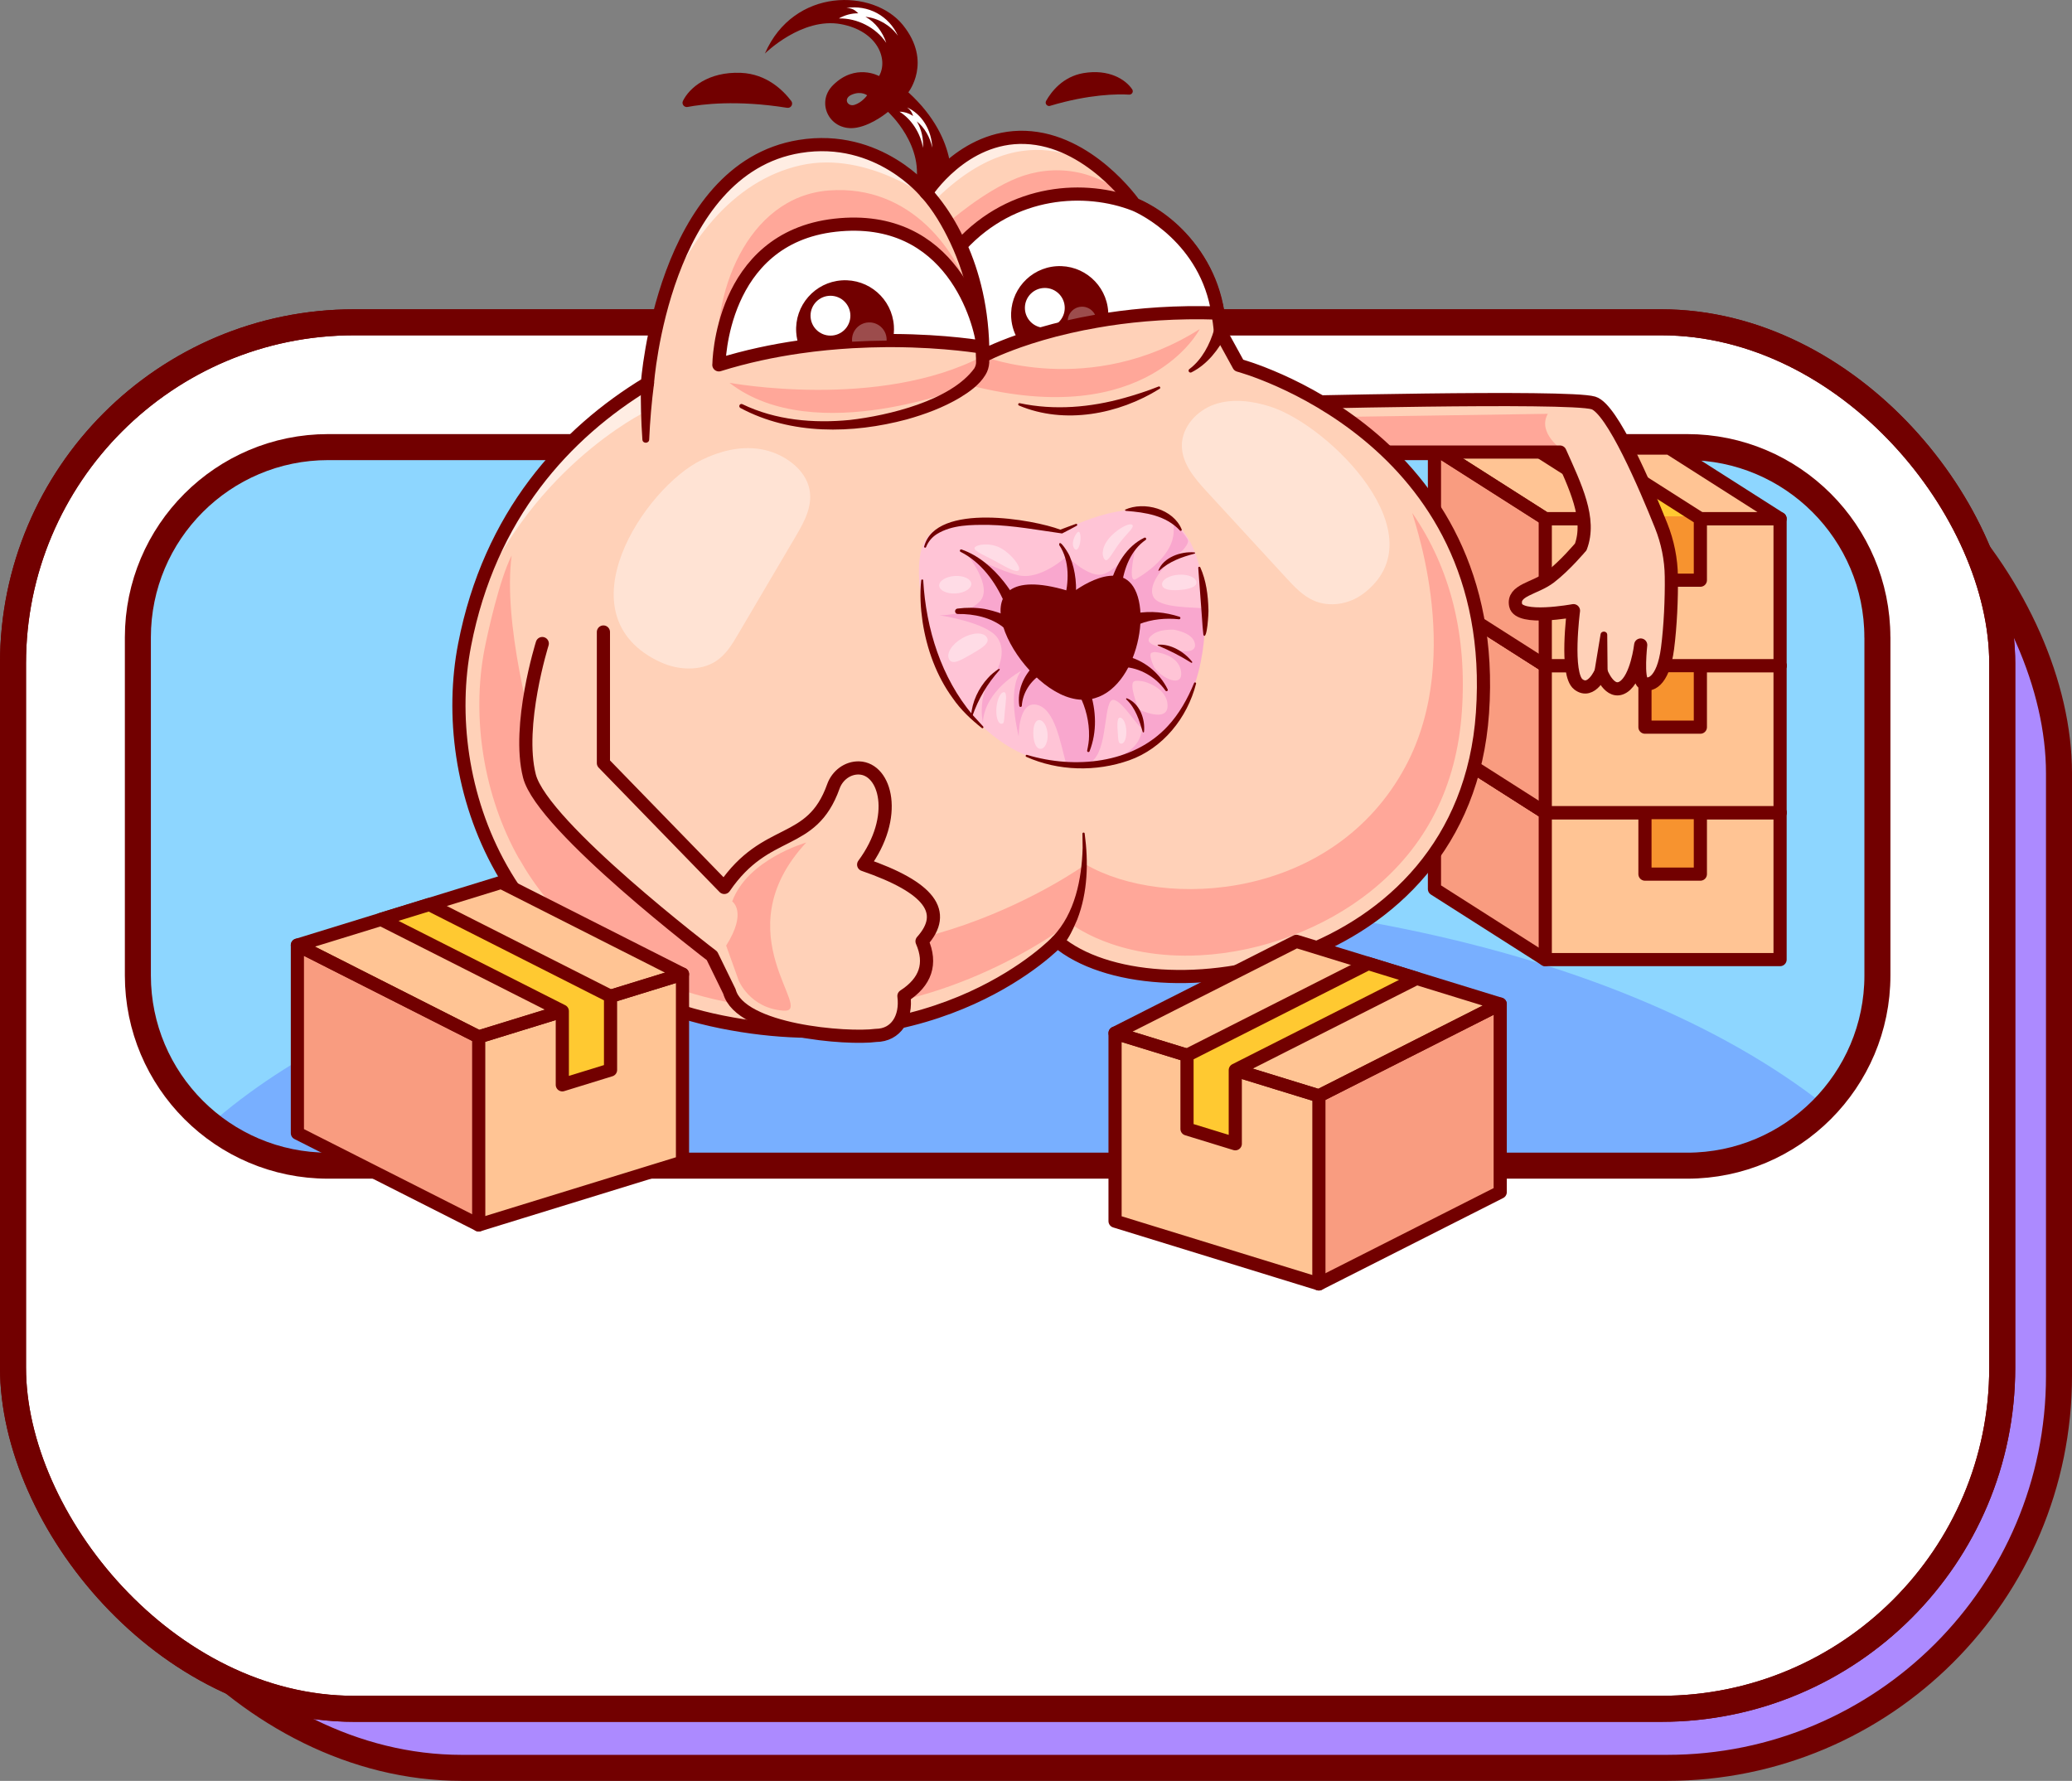 <?xml version="1.0" encoding="UTF-8"?>
<svg id="Layer_2" data-name="Layer 2" xmlns="http://www.w3.org/2000/svg" viewBox="0 0 398.25 342.31">
  <rect x="0" y="0" width="398.25" height="342.31" fill="#808080" stroke="none"/>
  <defs>
    <style>
      .cls-1 {
        fill: #ffa799;
      }

      .cls-1, .cls-2, .cls-3, .cls-4, .cls-5, .cls-6, .cls-7, .cls-8, .cls-9, .cls-10, .cls-11, .cls-12, .cls-13, .cls-14, .cls-15 {
        stroke-width: 0px;
      }

      .cls-2 {
        fill: #ffc931;
      }

      .cls-3 {
        opacity: .6;
      }

      .cls-3, .cls-5, .cls-11, .cls-15 {
        fill: #fff;
      }

      .cls-4 {
        fill: #ffd1b8;
      }

      .cls-5 {
        opacity: .3;
      }

      .cls-16 {
        fill: #ac8aff;
      }

      .cls-16, .cls-17, .cls-18 {
        stroke: #720000;
        stroke-linecap: round;
        stroke-linejoin: round;
      }

      .cls-16, .cls-18 {
        stroke-width: 5px;
      }

      .cls-6 {
        fill: #f9a7ce;
      }

      .cls-7 {
        fill: #ffc494;
      }

      .cls-8 {
        fill: #78afff;
      }

      .cls-9 {
        fill: #f7932f;
      }

      .cls-10 {
        fill: #8dd6ff;
      }

      .cls-11 {
        opacity: .4;
      }

      .cls-12 {
        fill: #f99c80;
      }

      .cls-17 {
        stroke-width: 2.53px;
      }

      .cls-17, .cls-18 {
        fill: none;
      }

      .cls-13 {
        fill: #ffc4d6;
      }

      .cls-14 {
        fill: #720000;
      }
    </style>
  </defs>
  <g id="Layer_1-2" data-name="Layer 1">
    <g>
      <g>
        <path class="cls-15" d="M120.98,28.03h145.38c20.18,0,36.57,16.39,36.57,36.57v261.21c0,20.18-16.39,36.57-36.57,36.57H120.98c-20.18,0-36.57-16.39-36.57-36.57V64.6c0-20.18,16.39-36.57,36.57-36.57Z" transform="translate(388.88 1.54) rotate(90)"/>
        <g>
          <rect class="cls-16" x="13.41" y="73.3" width="382.34" height="266.51" rx="75.34" ry="75.34"/>
          <rect class="cls-15" x="2.5" y="61.95" width="382.34" height="266.51" rx="65.57" ry="65.57"/>
          <path class="cls-10" d="M360.85,122.51v64.98c0,9.72-3.78,18.54-9.96,25.09-6.67,7.07-16.13,11.48-26.61,11.48H63.06c-8.57,0-16.47-2.95-22.71-7.9-8.44-6.7-13.86-17.05-13.86-28.67v-64.98c0-20.19,16.38-36.57,36.58-36.57h261.21c20.2,0,36.57,16.38,36.57,36.57Z"/>
          <path class="cls-8" d="M350.89,212.58c-6.67,7.07-16.13,11.48-26.61,11.48H63.06c-8.57,0-16.47-2.95-22.71-7.9,29.81-26.45,89.11-44.47,157.41-44.47s122.16,16.41,153.13,40.89Z"/>
          <rect class="cls-18" x="2.5" y="61.95" width="382.34" height="266.51" rx="65.57" ry="65.57"/>
        </g>
        <rect class="cls-18" x="2.5" y="61.95" width="382.34" height="266.51" rx="65.57" ry="65.57"/>
        <path class="cls-18" d="M161.18-12.18h64.98c20.18,0,36.57,16.39,36.57,36.57v261.21c0,20.18-16.39,36.57-36.57,36.57h-64.98c-20.18,0-36.57-16.39-36.57-36.57V24.4c0-20.18,16.39-36.57,36.57-36.57Z" transform="translate(348.67 -38.67) rotate(90)"/>
      </g>
      <g>
        <g>
          <g>
            <polygon class="cls-7" points="297.01 156.2 275.71 142.63 320.84 142.63 342.14 156.2 297.01 156.2"/>
            <polygon class="cls-7" points="275.71 170.88 275.71 142.63 297.01 156.2 342.14 156.2 342.14 184.45 297.01 184.45 275.71 170.88"/>
            <polygon class="cls-12" points="275.71 142.63 296.81 156.74 296.81 183.53 275.98 170.55 275.71 142.63"/>
            <polygon class="cls-17" points="297.01 156.2 275.71 142.63 320.84 142.63 342.14 156.2 297.01 156.2"/>
            <polygon class="cls-17" points="275.71 170.88 275.71 142.63 297.01 156.2 342.14 156.2 342.14 184.45 297.01 184.45 275.71 170.88"/>
            <line class="cls-17" x1="297.01" y1="184.45" x2="297.01" y2="156.2"/>
            <polygon class="cls-2" points="326.82 168.02 326.82 156.2 305.52 142.63 294.87 142.63 316.17 156.2 316.17 168.02 326.82 168.02"/>
            <rect class="cls-9" x="316.14" y="155.75" width="10.68" height="12.28"/>
            <polygon class="cls-17" points="326.82 168.02 326.82 156.2 305.52 142.63 294.87 142.63 316.17 156.2 316.17 168.02 326.82 168.02"/>
          </g>
          <g>
            <polygon class="cls-7" points="297.01 127.95 275.71 114.38 320.84 114.38 342.14 127.95 297.01 127.95"/>
            <polygon class="cls-7" points="275.71 142.63 275.71 114.38 297.01 127.95 342.14 127.95 342.14 156.2 297.01 156.2 275.71 142.63"/>
            <polygon class="cls-12" points="275.71 114.38 296.81 128.49 296.81 155.28 275.98 142.3 275.71 114.38"/>
            <polygon class="cls-17" points="297.01 127.95 275.71 114.38 320.84 114.38 342.14 127.95 297.01 127.95"/>
            <polygon class="cls-17" points="275.71 142.63 275.71 114.38 297.01 127.95 342.14 127.95 342.14 156.2 297.01 156.2 275.71 142.63"/>
            <line class="cls-17" x1="297.01" y1="156.2" x2="297.01" y2="127.95"/>
            <polygon class="cls-2" points="326.82 139.77 326.82 127.95 305.52 114.38 294.87 114.38 316.17 127.95 316.17 139.77 326.82 139.77"/>
            <rect class="cls-9" x="316.14" y="127.5" width="10.68" height="12.28"/>
            <polygon class="cls-17" points="326.82 139.77 326.82 127.95 305.52 114.38 294.87 114.38 316.17 127.95 316.17 139.77 326.82 139.77"/>
          </g>
          <g>
            <polygon class="cls-7" points="297.01 99.7 275.71 86.13 320.84 86.13 342.14 99.7 297.01 99.7"/>
            <polygon class="cls-7" points="275.71 114.38 275.71 86.13 297.01 99.7 342.14 99.7 342.14 127.95 297.01 127.95 275.71 114.38"/>
            <polygon class="cls-12" points="275.71 86.13 296.81 100.24 296.81 127.03 275.98 114.05 275.71 86.13"/>
            <polygon class="cls-17" points="297.01 99.7 275.71 86.13 320.84 86.13 342.14 99.7 297.01 99.7"/>
            <polygon class="cls-17" points="275.71 114.38 275.71 86.13 297.01 99.7 342.14 99.7 342.14 127.95 297.01 127.95 275.71 114.38"/>
            <line class="cls-17" x1="297.01" y1="127.95" x2="297.01" y2="99.7"/>
            <polygon class="cls-2" points="326.82 111.52 326.82 99.7 305.52 86.13 294.87 86.13 316.17 99.7 316.17 111.52 326.82 111.52"/>
            <rect class="cls-9" x="316.14" y="99.25" width="10.68" height="12.28"/>
            <polygon class="cls-17" points="326.82 111.52 326.82 99.7 305.52 86.13 294.87 86.13 316.17 99.7 316.17 111.52 326.82 111.52"/>
          </g>
          <g>
            <path class="cls-4" d="M303.81,105.14s-2.98,3.57-5.88,5.8c-2.9,2.23-7.26,2.44-6.61,5.42.65,2.98,11.11,1.02,11.11,1.02,0,0-1.6,12.2.94,14.16s4.36-2.4,4.36-2.4c0,0,1.67,4.57,4.28,2.9,2.61-1.67,3.34-8.06,3.34-8.06,0,0-.73,6.53.44,7.26s3.85.07,4.72-6.61c.55-4.25.79-9.59.73-13.8-.04-3.35-.71-6.65-1.95-9.76-2.97-7.43-9.4-22.53-13.03-23.62-4.84-1.45-61.24,0-61.24,0v9.44h54.81c2.95,6.61,6.05,12.85,3.99,18.26Z"/>
            <path class="cls-1" d="M300.4,86.58s-5.01-3.34-2.9-7.04l-38.33.58,7.91,6.76,33.32-.3Z"/>
            <path class="cls-17" d="M303.81,105.14s-2.98,3.57-5.88,5.8c-2.9,2.23-7.26,2.44-6.61,5.42.65,2.98,11.11,1.02,11.11,1.02,0,0-1.6,12.2.94,14.16s4.36-2.4,4.36-2.4c0,0,1.67,4.57,4.28,2.9,2.61-1.67,3.34-8.06,3.34-8.06,0,0-.73,6.53.44,7.26s3.85.07,4.72-6.61c.55-4.25.79-9.59.73-13.8-.04-3.35-.71-6.65-1.95-9.76-2.97-7.43-9.4-22.53-13.03-23.62-4.84-1.45-61.24,0-61.24,0v9.44h54.81c2.95,6.61,6.05,12.85,3.99,18.26Z"/>
            <path class="cls-14" d="M306.47,129l1.16-7.02c.08-.8,1.28-.75,1.29.05,0,0,.07,7.21.07,7.21-.06,1.85-2.81,1.59-2.51-.25h0Z"/>
          </g>
          <g>
            <g>
              <g>
                <path class="cls-14" d="M175.86,36.28l6.78.25s2.25-9.39-8.05-18.79c0,0,4.64-5.86-1.03-12.91-5.67-7.05-21-7.3-26.54,5.46,0,0,7.08-7.03,14.6-5.65,7.08,1.31,9.17,6.79,7.34,9.98,0,0-4.53-2.54-8.85,1.75-3.45,3.42-.55,9.09,4.58,8.16,3.08-.56,5.99-3.03,5.99-3.03,0,0,7.36,6.65,5.16,14.77ZM166.67,18.32s-.96,1.38-2.44,1.84c-1.35.41-2.28-1.29-.41-2.01,1.8-.7,2.86.18,2.86.18Z"/>
                <path class="cls-15" d="M162.72,1.53c1.98-.32,4.07.03,5.84.99,1.77.96,3.2,2.51,4.02,4.35-1.41-2-3.79-3.4-6.23-3.64,1.91,1.05,3.31,2.93,3.99,5-1.96-2.94-5.58-4.76-9.11-4.69,1.13-.63,2.44-1.01,3.74-.98-.71-.7-1.24-.99-2.23-1.02Z"/>
                <path class="cls-15" d="M174.37,20.67c1.34.58,2.56,1.67,3.42,3.06.86,1.38,1.35,3.05,1.38,4.66-.36-1.97-1.49-3.91-2.96-5.06.92,1.51,1.31,3.38,1.19,5.1-.45-2.84-2.26-5.58-4.51-6.96.88.01,1.81.29,2.62.83-.26-.78-.52-1.19-1.14-1.62Z"/>
              </g>
              <path class="cls-14" d="M151.29,20.72c.74.12,1.24-.72.79-1.31-1.53-2.02-4.71-5.21-9.69-5.41-6.28-.25-9.91,2.9-11.13,5.41-.29.6.25,1.28.9,1.15,2.71-.52,9.39-1.39,19.12.16Z"/>
              <path class="cls-14" d="M201.84,20.35c-.57.17-1.06-.44-.77-.96,1-1.77,3.2-4.64,7.13-5.33,4.97-.86,8.19,1.26,9.42,3.12.3.45-.06,1.04-.6,1.01-2.21-.13-7.61-.11-15.18,2.15Z"/>
              <path class="cls-4" d="M138.75,196.44c41.98,8.4,64.49-15.5,64.49-15.5,18.08,15.25,78.21,6.4,81.7-43.89,2.44-35.08-18.49-52.9-33.17-61.01,0,0,0,0-.01,0-7.68-4.24-13.66-5.82-13.66-5.82l-3.53-6.43c-.1-1.26-.27-2.46-.48-3.61-3-16.24-16.04-20.87-16.04-20.87h0c-.06-.1-.91-1.31-2.42-2.96h0s-.04-.05-.08-.09c-.14-.14-.27-.29-.41-.44-.06-.07-.14-.14-.21-.22-3.58-3.71-9.97-8.89-17.89-9.17-11.92-.42-19,10.66-19,10.66,0,0-9.09-11.4-24.33-8.92-16.78,2.72-24.05,20.46-27.12,32.96,0,0,0,.01,0,.02-.63,2.58-1.09,4.95-1.41,6.9-.57,3.44-.72,5.63-.72,5.63-5.96,3.61-11.73,8.11-16.88,13.64-2.97,3.2-5.73,6.74-8.19,10.67-1.26,2-2.43,4.09-3.52,6.3-.58,1.18-1.15,2.4-1.67,3.64-.64,1.49-1.24,3.02-1.79,4.6-.73,2.06-1.38,4.21-1.96,6.43-.42,1.63-.8,3.3-1.13,5.01-5.17,26.62,7.52,64.09,49.45,72.49Z"/>
              <path class="cls-3" d="M90.43,118.94c10.17-28.49,33.74-39.85,33.74-39.85l.99-11.05c-.57,3.44-.72,5.63-.72,5.63-5.96,3.61-11.73,8.11-16.88,13.64-7.56,8.13-13.74,18.5-17.13,31.63Z"/>
              <path class="cls-11" d="M126.97,127.28c3.5,1.62,7.74,1.68,10.6-.17,1.95-1.26,3.14-3.24,4.27-5.17,3.72-6.32,7.44-12.63,11.16-18.95,1.71-2.9,3.46-6.16,2.41-9.61-1.1-3.65-5.21-6.4-9.25-7.05s-7.94.44-11.29,2.07c-10.93,5.3-27.32,29.9-7.9,38.89Z"/>
              <path class="cls-11" d="M261.99,114.14c-2.69,2.02-6.46,2.65-9.53,1.28-2.09-.94-3.7-2.67-5.25-4.35-5.08-5.52-10.15-11.03-15.23-16.55-2.33-2.53-4.8-5.4-4.82-8.83-.02-3.62,2.89-6.81,6.32-7.97,3.43-1.17,7.22-.66,10.68.44,11.25,3.57,32.72,24.79,17.83,35.99Z"/>
              <path class="cls-1" d="M188.9,68.46s21.77-9.87,45.19-8.29c-3-16.24-16.04-20.87-16.04-20.87h0c-7.13-7.32-15.98-7.7-22.52-5.1-6.54,2.61-13.35,8.63-13.35,8.63,0,0,6.14,7.5,6.73,25.62Z"/>
              <path class="cls-1" d="M187.04,58.26c-2.66-9.67-11.83-22.86-27.72-21.65s-22.91,20.45-21.11,34.14c0,0,25.19-9.89,50.73-3.98,0,0,.43-.07-1.89-8.51Z"/>
              <path class="cls-3" d="M126.57,61.12c4.83-14.23,14.17-26.38,27.29-29.34,13.12-2.96,25.58,6.97,25.58,6.97,18.03-18.25,32.21-6.4,35.47-3.15-3.58-3.71-9.97-8.89-17.89-9.17-11.92-.42-19,10.66-19,10.66,0,0-9.09-11.4-24.33-8.92-16.78,2.72-24.05,20.46-27.12,32.96Z"/>
              <path class="cls-1" d="M230.6,63.25s-9.98,19.61-44.2,10.81c0,0-29.83,12.26-46.19-.48,0,0,28.69,5.32,48.69-5.12,0,0,20.56,8.17,41.71-5.21Z"/>
              <path class="cls-1" d="M99.8,165.08c5.67,10.04,17.18,22.96,39.72,27.48,7.45,1.49,14.78,2.01,21.76,1.54,25.25-1.67,44.36-16.7,44.36-16.7,0,0,8.56,7.08,25.02,6.22,12.07-.63,23.99-5.28,32.76-12.28,10.65-8.51,16.56-20.14,17.56-34.56,1.02-14.64-2.17-27.46-9.48-38.11-.66-.94,10.39,26.76-1.36,48.66-13.81,25.75-46.35,27.6-61.48,18.82,0,0-37.01,26.83-74.34,12.22-19.18-7.51-26.86-20.04-29.85-30.29-2.55-8.74-7.79-28.54-6.13-41.3-2.36,4.65-4.63,15.01-5.2,17.92-2.59,13.35-.12,28.45,6.63,40.38Z"/>
              <path class="cls-17" d="M138.75,196.44c41.98,8.4,64.49-15.5,64.49-15.5,18.08,15.25,78.21,6.4,81.7-43.89,3.71-53.46-46.84-66.84-46.84-66.84l-3.53-6.43c-.1-1.26-.27-2.46-.48-3.61-3-16.24-16.04-20.87-16.04-20.87h0c-.2-.32-8.78-12.46-21.02-12.89-11.92-.42-19,10.66-19,10.66,0,0-9.08-11.4-24.33-8.92-26.33,4.28-29.26,45.52-29.26,45.52-15.81,9.58-30.31,25.35-35.14,50.28-5.17,26.62,7.52,64.09,49.45,72.49Z"/>
              <path class="cls-14" d="M178.92,36.18c8.16,9.07,11.22,21.59,11.22,33.53-.05.83-.3,1.67-.74,2.36-1.2,1.97-3.15,3.3-4.92,4.38-3.22,1.91-6.68,3.18-10.2,4.17-10.45,2.79-22.24,3.02-31.97-2.2-.2-.11-.27-.36-.16-.56.11-.19.35-.27.54-.17,6.4,3.09,13.68,3.72,20.68,3.03,7.39-.85,19.36-3.71,23.89-9.9.24-.41.37-.83.35-1.29-.11-7.86-1.61-15.78-4.98-22.9-1.46-3.08-3.3-6.26-5.56-8.75-1.09-1.21.7-2.9,1.85-1.72h0Z"/>
              <g>
                <g>
                  <path class="cls-15" d="M138.17,70.13c5.23-1.63,10.47-2.73,15.49-3.45,3.51-.51,6.92-.82,10.14-1.01,2.31-.13,4.54-.19,6.63-.21.39,0,.77,0,1.15,0,10.34.04,17.37,1.29,17.37,1.29-.42-4.73-5.96-25.98-28.45-23.46-22.16,2.49-22.32,26.82-22.32,26.82Z"/>
                  <path class="cls-17" d="M138.17,70.13c5.23-1.63,10.47-2.73,15.49-3.45,3.51-.51,6.92-.82,10.14-1.01,2.31-.13,4.54-.19,6.63-.21.39,0,.77,0,1.15,0,10.34.04,17.37,1.29,17.37,1.29-.42-4.73-5.96-25.98-28.45-23.46-22.16,2.49-22.32,26.82-22.32,26.82Z"/>
                  <g>
                    <path class="cls-14" d="M153.04,63.9c.06.98.28,1.91.61,2.78,3.51-.51,6.92-.82,10.14-1.01,2.31-.13,4.54-.19,6.63-.21.39,0,.77,0,1.15,0,.22-.9.3-1.84.24-2.81-.34-5.18-4.82-9.11-10.01-8.76-5.18.34-9.11,4.83-8.76,10.01Z"/>
                    <circle class="cls-15" cx="159.62" cy="60.68" r="3.83"/>
                    <path class="cls-5" d="M163.77,65.52c0,.05,0,.11.01.16,2.31-.13,4.54-.19,6.63-.21,0-.13,0-.26,0-.39-.12-1.83-1.7-3.22-3.54-3.1s-3.22,1.71-3.1,3.54Z"/>
                  </g>
                </g>
                <g>
                  <path class="cls-15" d="M188.9,68.46c.08-.05,2.5-1.34,6.95-2.91,2.55-.89,5.77-1.88,9.61-2.75,1.65-.38,3.42-.74,5.29-1.06.73-.13,1.47-.25,2.23-.37,6.05-.92,13.13-1.47,21.11-1.2-2.15-14.26-14.37-20.22-16.04-20.87-9.35-3.64-23.37-3.02-33.42,7.92,2.31,5.13,4.32,12.22,4.27,21.24Z"/>
                  <g>
                    <path class="cls-14" d="M194.36,61.1c.11,1.65.64,3.17,1.49,4.46,2.55-.89,5.77-1.88,9.61-2.75,1.65-.38,3.42-.74,5.29-1.06.73-.13,1.47-.25,2.23-.37.05-.5.06-1,.02-1.51-.34-5.14-4.79-9.04-9.94-8.7-5.14.34-9.04,4.79-8.7,9.93Z"/>
                    <circle class="cls-15" cx="200.82" cy="59.18" r="3.83"/>
                    <path class="cls-5" d="M205.23,61.89c.02.33.1.64.22.92,1.65-.38,3.42-.74,5.29-1.06,0-.07,0-.14,0-.22-.1-1.52-1.42-2.67-2.94-2.57s-2.67,1.42-2.57,2.94Z"/>
                  </g>
                  <path class="cls-17" d="M188.9,68.46c.08-.05,2.5-1.34,6.95-2.91,2.55-.89,5.77-1.88,9.61-2.75,1.65-.38,3.42-.74,5.29-1.06.73-.13,1.47-.25,2.23-.37,6.05-.92,13.13-1.47,21.11-1.2-2.15-14.26-14.37-20.22-16.04-20.87-9.35-3.64-23.37-3.02-33.42,7.92,2.31,5.13,4.32,12.22,4.27,21.24Z"/>
                </g>
              </g>
              <path class="cls-14" d="M222.9,74.72c-7.87,4.93-18.3,6.92-27.05,3.23-.27-.11-.13-.53.15-.45,6.68,1.42,13.61.82,20.17-1.03,2.19-.62,4.38-1.32,6.5-2.17.25-.13.48.27.23.42h0Z"/>
              <path class="cls-14" d="M235.75,64.21c-1.53,3.02-3.7,5.83-6.76,7.37-.19.09-.41.01-.5-.17-.08-.17-.03-.37.12-.47,2.43-1.83,3.93-4.74,4.76-7.59.51-1.75,3.11-.8,2.37.87h0Z"/>
              <path class="cls-14" d="M125.7,73.77c-.45,3.53-.77,7.13-.92,10.71-.03.81-1.25.84-1.31.02-.26-3.65-.34-7.26-.29-10.93.01-.7.59-1.26,1.29-1.24.75,0,1.34.69,1.23,1.44h0Z"/>
              <path class="cls-14" d="M202.36,180.03c4.26-4.44,5.56-11.06,5.73-17.05,0,0-.04-2.72-.04-2.72-.03-.27.41-.32.43-.04.74,5.51.61,11.28-1.43,16.53-.6,1.33-2.78,6.92-4.74,5.21-.58-.51-.55-1.44.05-1.93h0Z"/>
            </g>
            <g>
              <path class="cls-4" d="M115.98,121.48v25.2s23.23,23.9,23.23,23.9c8.11-11.89,16.75-7.57,20.97-19.42.75-2.1,2.72-3.62,4.94-3.55,5.12.17,7.71,9.35.88,18.58,12.74,4.39,16.23,9.15,11.22,14.74,1.89,4.31.7,7.81-3.48,10.52.54,4.14-1.48,7.55-5.39,7.57-5.44.74-26.08-.8-28.15-8.44l-3.35-6.86s-32.62-24.83-35.09-34.56c-2.47-9.73,2.47-25.46,2.47-25.46"/>
              <path class="cls-17" d="M115.98,121.48v25.2s23.23,23.9,23.23,23.9c8.11-11.89,16.75-7.57,20.97-19.42.75-2.1,2.72-3.62,4.94-3.55,5.12.17,7.71,9.35.88,18.58,12.74,4.39,16.23,9.15,11.22,14.74,1.89,4.31.7,7.81-3.48,10.52.54,4.14-1.48,7.55-5.39,7.57-5.44.74-26.08-.8-28.15-8.44l-3.35-6.86s-32.62-24.83-35.09-34.56c-2.47-9.73,2.47-25.46,2.47-25.46"/>
              <path class="cls-1" d="M154.96,161.95s-11.25,3.19-14.23,11.32c0,0,2.98,1.96-1.16,8.49l2.4,6.68s2.11,5.33,8.57,5.82c6.46.5-11.83-14.82,4.43-32.32Z"/>
            </g>
          </g>
          <g>
            <polygon class="cls-7" points="249.17 180.94 214.32 198.58 253.5 210.64 288.35 193 249.17 180.94"/>
            <polygon class="cls-7" points="288.35 193 288.35 229.14 253.5 246.79 252.26 246.41 214.32 234.72 214.32 198.58 253.04 210.5 253.5 210.65 288.35 193"/>
            <path class="cls-12" d="M288.35,193v36.14l-34.85,17.64-1.24-.38c-.13-10.45.37-25.73.78-35.9l.46.14,34.85-17.64Z"/>
            <polygon class="cls-17" points="249.17 180.94 214.32 198.58 253.5 210.64 288.35 193 249.17 180.94"/>
            <polygon class="cls-17" points="214.32 234.72 214.32 198.58 253.5 210.64 288.35 193 288.35 229.15 253.5 246.79 214.32 234.72"/>
            <line class="cls-17" x1="253.5" y1="210.64" x2="253.5" y2="246.79"/>
            <polygon class="cls-2" points="272.27 188.06 237.43 205.69 237.43 219.85 228.15 217 228.15 202.84 262.99 185.2 272.27 188.06"/>
            <polygon class="cls-17" points="272.27 188.06 237.43 205.69 237.43 219.85 228.15 217 228.15 202.84 262.99 185.2 272.27 188.06"/>
          </g>
          <g>
            <polygon class="cls-7" points="96.34 169.6 131.18 187.24 92.01 199.31 57.16 181.67 96.34 169.6"/>
            <polygon class="cls-7" points="57.16 181.66 57.16 217.8 92.01 235.45 93.25 235.07 131.18 223.38 131.18 187.24 92.47 199.17 92.01 199.31 57.16 181.66"/>
            <path class="cls-12" d="M57.16,181.66v36.14s34.85,17.64,34.85,17.64l1.24-.38c.13-10.45-.37-25.73-.78-35.9l-.46.14-34.85-17.64Z"/>
            <line class="cls-7" x1="92.01" y1="199.31" x2="92.01" y2="235.45"/>
            <polygon class="cls-17" points="96.34 169.6 131.18 187.24 92.01 199.31 57.16 181.67 96.34 169.6"/>
            <polygon class="cls-17" points="131.18 223.38 131.18 187.24 92.01 199.31 57.16 181.67 57.16 217.81 92.01 235.45 131.18 223.38"/>
            <line class="cls-17" x1="92.01" y1="199.31" x2="92.01" y2="235.45"/>
            <polygon class="cls-2" points="73.23 176.72 108.08 194.35 108.08 208.52 117.35 205.66 117.35 191.5 82.51 173.86 73.23 176.72"/>
            <polygon class="cls-17" points="73.23 176.72 108.08 194.35 108.08 208.52 117.35 205.66 117.35 191.5 82.51 173.86 73.23 176.72"/>
          </g>
        </g>
        <g>
          <path class="cls-13" d="M231.62,117.95s.41-14.06-7.13-18.51-20.51,2.73-20.51,2.73c0,0-17.05-4.18-24.19-.3-7.14,3.87-.15,24.03,1.04,27.11,1.19,3.08,9.93,16.68,21.98,17.52,12.05.84,18.86-2.8,22.75-7.33,3.9-4.53,6.02-16.39,6.04-18.81"/>
          <path class="cls-6" d="M191.39,129.26c-3.77,3.95-2.48,9.61-2.48,9.61.36-6.21,7.37-9.92,7.37-9.92-2.86,3.65-.48,12.58-.48,12.58,0,0-.09-6.83,3.46-6.06,3.47.74,4.53,7.16,5.7,11.53.87.07,1.77.1,2.68.09.57,0,1.14-.03,1.68-.06.29-.34.6-.69.93-1.03,2.77-2.93,1.84-11.82,3.84-11.47,1.8.3,5.07,6.02,5.43,5.24-.08,2.05-1.15,4.52-5.24,5.92-1.04.35-2.03.74-2.94,1.16,16.14-2.1,19.54-16.54,20.16-24.82.08-1.05.11-1.99.12-2.81h0c0-.96-.02-1.74-.05-2.25-2-.33-8.85.05-9.93-2.34-1.19-2.62,2.92-6.44,3.05-6.55.14-.13,4.24-3.13,3.59-4.38,0,0,0,0,0-.01-.76-1.22-1.64-2.24-2.66-3.04l-.04,1.58c-.15,5.31-7.42,9.17-7.42,9.17-1.48.35.11-6.16.19-6.52-.2.26-3.45,4.43-6.15,5.44-2.78,1.04-7.12-3.42-7.12-3.42,0,0-5.1,4.77-9.46,3.65-4.36-1.12-9.88-4.19-9.88-4.19,0,0,5.35,6.51,2.53,9.3-2.82,2.78-7.74,2.6-7.74,2.6,0,0,8.93,1.32,11.1,4.22,2.17,2.9-.26,6.82-.26,6.82ZM224.53,124.53l-.44.14c-2.08-.47-4.7-1.16-2.47-2.76.97-.7,2.41-.91,3.96-.88.41.07,4.02.7,4.11,2.93.09,2.36-5.15.56-5.15.56ZM221.82,128.26h0c-.57-1.3-.95-2.52-.51-2.77.14-.08.38-.13.67-.17.08,0,4.53.44,5.02,3.7.51,3.3-3.68,1.44-5.18-.76ZM218.2,130.89c.42-.08,1.01-.01,1.64.11h0s4.49,1.09,4.57,4.59c.07,3.5-5.54.76-5.54.76,0,0,.59,1.21.67,2.8-.43-2.78-3.01-7.97-1.34-8.27Z"/>
          <path class="cls-14" d="M206.19,113.85s9.33-7.26,12.25.13c2.93,7.39-2.53,24.04-13.62,19.87-11.09-4.17-22.08-27.6,1.36-20Z"/>
          <path class="cls-14" d="M229.89,131.41c-1.68,6.57-6.37,12.45-12.87,14.74-6.36,2.24-13.62,2.07-19.77-.68-.22-.1-.09-.45.15-.37,9.09,2.75,20.34,1.74,27.05-5.53,2.2-2.36,3.81-5.24,5.06-8.28.08-.22.45-.11.38.13h0Z"/>
          <path class="cls-14" d="M177.63,105.04c2.26-8.58,21.14-5.16,26.17-3.23,1-.37,1.99-.76,2.99-1.11.1-.04.22.02.25.12.03.09,0,.19-.09.24-.93.52-1.87.99-2.81,1.48-4.65-.65-9.39-1.55-14.12-1.65-3.37-.02-6.99-.04-9.92,1.75-.94.59-1.68,1.45-2.1,2.51-.08.23-.44.12-.38-.12h0Z"/>
          <path class="cls-14" d="M230.7,109.05c1.15,2.56,1.49,5.33,1.57,8.1.05.46-.24,6.1-.97,4.91-.13-1.1-.2-2.17-.27-3.25-.16-2.04-.56-7.55-.72-9.66-.02-.22.3-.3.39-.1h0Z"/>
          <path class="cls-14" d="M204.56,115.41c.87-3.45,1.12-7.55-.97-10.64-.08-1.49,1.88,1.7,2.03,2.19,1.19,2.81,1.4,5.87,1.07,8.9-.08.6-.62,1.02-1.22.95-.67-.08-1.11-.76-.91-1.4h0Z"/>
          <path class="cls-14" d="M193,115.71c-1.7-3.91-4.48-7.68-8.38-9.64-.26-.13-.08-.56.2-.45,3.29,1.15,6.02,3.53,8.16,6.24.72.93,1.38,1.85,1.99,2.93.3.52.11,1.19-.41,1.49-.58.33-1.33.05-1.56-.57h0Z"/>
          <path class="cls-14" d="M213.47,112.04c1.06-3.53,3.07-7.04,6.48-8.68.27-.14.5.27.24.43-2.8,1.93-4.14,5.41-4.57,8.66-.21,1.54-2.51,1.1-2.14-.41h0Z"/>
          <path class="cls-14" d="M209.46,132.77c1.26,3.77,1.42,7.92-.04,11.63-.05.13-.19.19-.31.14-.11-.04-.18-.16-.15-.28.19-.92.36-1.83.36-2.76.06-2.69-.62-5.5-1.84-7.86-.69-1.38,1.44-2.32,2-.88h0Z"/>
          <path class="cls-14" d="M216.19,126.04c3.6.77,6.64,3.2,8.24,6.46.06.12.02.27-.1.33-.11.06-.25.02-.32-.08-1.82-2.59-4.91-4.4-8.06-4.54-1.56-.08-1.31-2.43.24-2.17h0Z"/>
          <path class="cls-14" d="M218.33,117.88c2.83-.5,5.69-.2,8.38.67.13.04.2.18.16.31-.04.11-.15.18-.26.17-2.56-.27-5.26-.01-7.62.93-1.48.59-2.21-1.72-.65-2.08h0Z"/>
          <path class="cls-14" d="M186.65,137.58c.19-2.7,1.43-5.29,3.25-7.27.6-.68,1.32-1.24,2.06-1.73.06-.04.14-.02.18.04.03.05.03.11-.01.16-2.35,2.61-4.08,5.54-5.23,8.85-.03.14-.26.11-.25-.04h0Z"/>
          <path class="cls-14" d="M200.1,129.62c-2.05,1.26-3.56,3.6-3.7,6.05-.02.28-.46.28-.49,0-.41-2.89.78-5.79,2.9-7.8,1.22-1.06,2.66.91,1.29,1.76h0Z"/>
          <path class="cls-14" d="M192.89,120.61c-2.38-1.92-5.73-2.64-8.77-2.59-.3.01-.55-.23-.55-.52,0-.27.2-.49.46-.52,1.71-.22,3.45-.22,5.17.06,1.27.25,6.58,1.42,5.35,3.41-.37.56-1.18.64-1.66.17h0Z"/>
          <path class="cls-14" d="M229.61,106.42c-2.5.65-4.86,1.5-6.78,3.26-.05.05-.14.05-.19,0,.96-2.56,4.36-3.74,6.95-3.5.14.01.15.23,0,.25h0Z"/>
          <path class="cls-14" d="M228.97,127.39c-2.08-1.3-4.12-2.35-6.39-3.29-.07-.03-.1-.1-.07-.17,2.46-.23,5.12,1.35,6.63,3.28.08.11-.07.26-.18.18h0Z"/>
          <path class="cls-14" d="M216.61,134.23c2.46,1,3.52,3.96,3.28,6.44-.01.14-.22.15-.25.02-.65-2.22-1.4-4.63-3.15-6.24-.12-.08-.02-.28.11-.22h0Z"/>
          <path class="cls-11" d="M212.42,107.62c.58.44,1.43-1.5,2.86-3.37s2.9-2.95,2.32-3.39-3.18.96-4.61,2.83c-1.43,1.87-1.15,3.49-.57,3.93Z"/>
          <path class="cls-11" d="M206.82,105.67c.3.04.67-.59.81-1.54.14-.95,0-1.87-.29-1.92s-.95.98-1.1,1.93.28,1.48.57,1.53Z"/>
          <path class="cls-11" d="M187.34,105.26c-.36.64,2.31,1.66,4.36,2.82s3.79,2.1,4.15,1.46c.36-.64-1.4-3.01-3.45-4.16-2.05-1.15-4.7-.75-5.06-.12Z"/>
          <ellipse class="cls-11" cx="183.6" cy="112.4" rx="3.09" ry="1.68" transform="translate(-6.85 12.04) rotate(-3.69)"/>
          <path class="cls-11" d="M182.43,126.75c.63,1.09,2.19.2,4.2-.96,2.01-1.16,3.7-2.15,3.07-3.24-.63-1.09-2.77-1.03-4.77.13-2.01,1.16-3.12,2.98-2.49,4.07Z"/>
          <path class="cls-11" d="M198.62,141.37c.1,1.53.61,2.62,1.43,2.57s1.4-1.33,1.3-2.86-.84-2.72-1.66-2.67-1.17,1.44-1.07,2.96Z"/>
          <path class="cls-11" d="M191.53,135.97c-.16,1.68.25,3.08.9,3.15s.53-.57.69-2.25c.16-1.68.53-3.76-.12-3.82s-1.31,1.25-1.47,2.92Z"/>
          <path class="cls-11" d="M214.85,141c.09,1.38.11,1.98.71,1.94s1-1.19.92-2.57-.64-2.47-1.24-2.43-.48,1.68-.39,3.06Z"/>
          <path class="cls-11" d="M223.35,112.35c.06.92,1.34,1.18,3.17,1.07s3.51-.57,3.45-1.49c-.06-.92-1.59-1.58-3.42-1.46s-3.26.96-3.2,1.89Z"/>
          <path class="cls-14" d="M226.78,101.96c-2.71-2.89-6.61-3.47-10.35-3.76-.12,0-.21-.12-.19-.23,3.64-1.66,9.29-.17,10.89,3.81.08.21-.22.37-.36.19h0Z"/>
          <path class="cls-14" d="M177.45,111.58c.54,9.3,3.46,18.7,9.53,25.89.64.69,1.35,1.45,1.98,2.16.08.08.08.22,0,.3-.07.07-.18.07-.26,0-2.06-1.64-4.04-3.49-5.55-5.69-3.16-4.3-5.03-9.5-5.83-14.74-.38-2.63-.54-5.29-.26-7.94.02-.24.4-.23.4.02h0Z"/>
        </g>
      </g>
    </g>
  </g>
</svg>